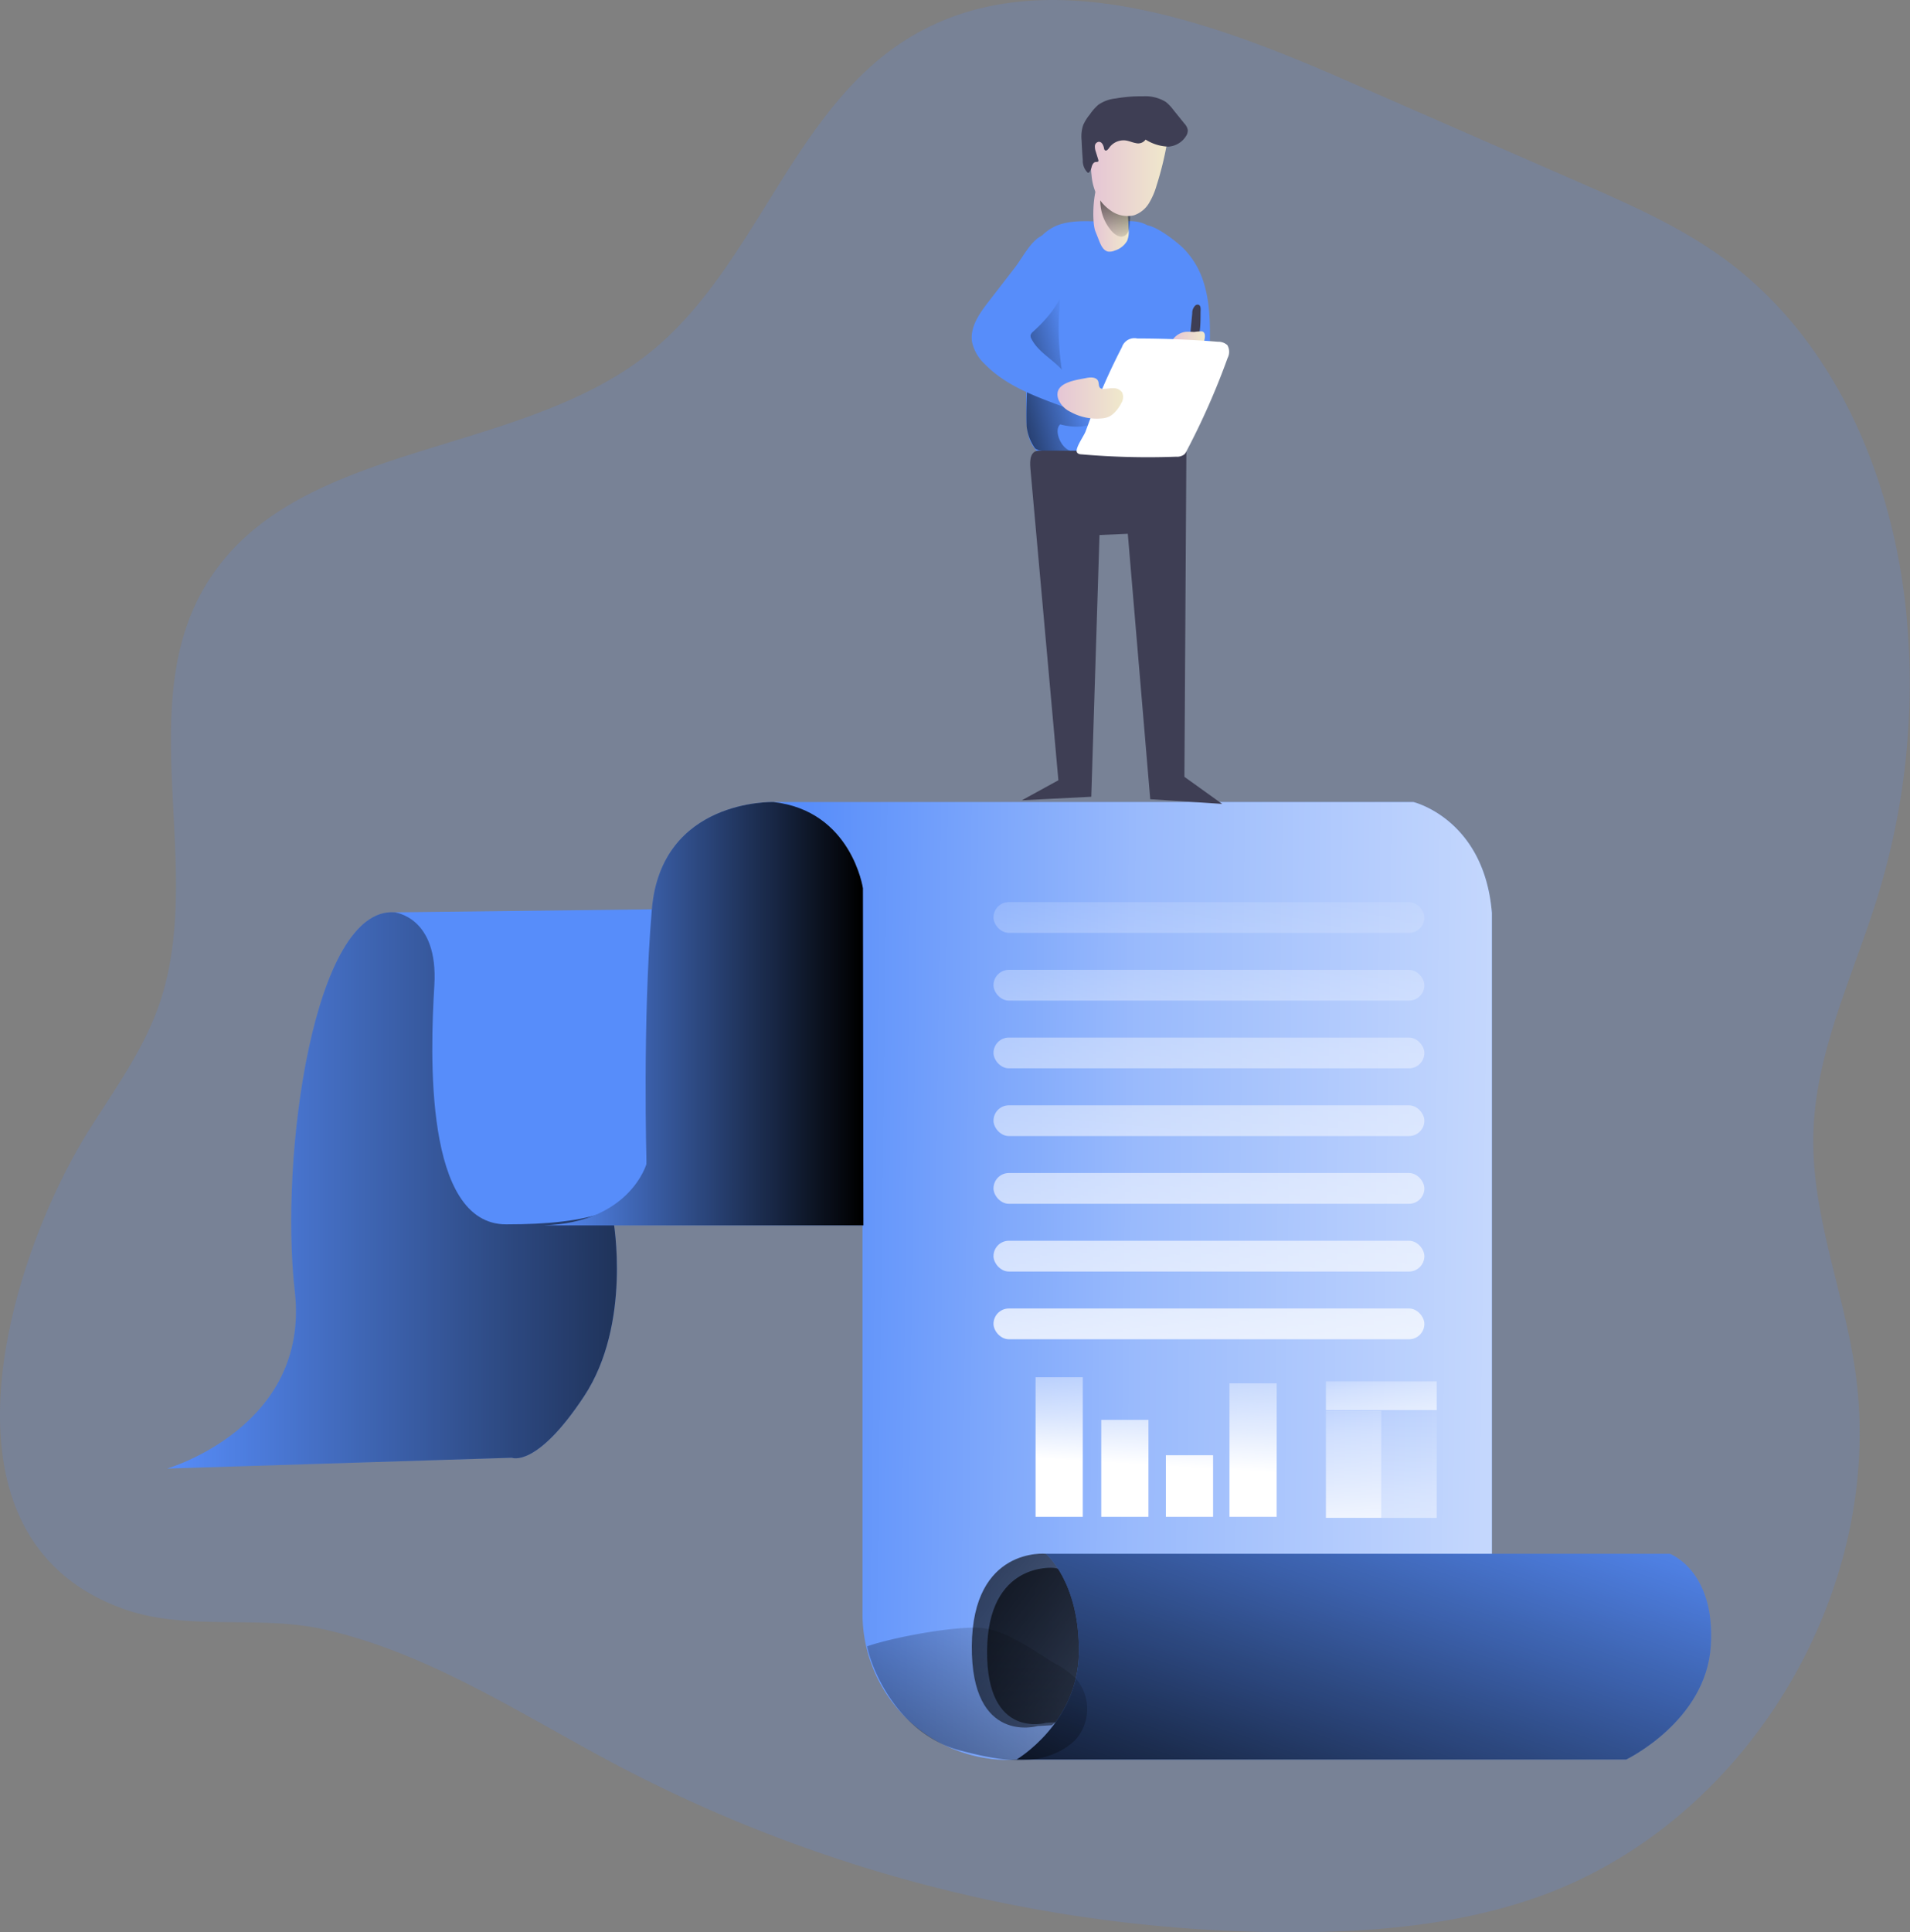 <svg xmlns="http://www.w3.org/2000/svg" xmlns:xlink="http://www.w3.org/1999/xlink" id="Layer_1" data-name="Layer 1" viewBox="0 0 357.68 361.74"><rect x="0" y="0" width="357.68" height="361.74" fill="#808080" stroke="none"/><defs><linearGradient id="linear-gradient" x1="78.6" x2="211.75" y1="225.34" y2="225.34" gradientUnits="userSpaceOnUse"><stop offset="0" stop-opacity="0"/><stop offset=".99"/></linearGradient><linearGradient id="linear-gradient-2" x1="192.17" x2="400.82" y1="241.25" y2="243.89" gradientUnits="userSpaceOnUse"><stop offset=".02" stop-color="#fff" stop-opacity="0"/><stop offset=".32" stop-color="#fff" stop-opacity=".39"/><stop offset=".68" stop-color="#fff" stop-opacity=".68"/><stop offset="1" stop-color="#fff"/></linearGradient><linearGradient id="linear-gradient-3" x1="310.14" x2="178.09" y1="364.73" y2="260.41" xlink:href="#linear-gradient"/><linearGradient id="linear-gradient-4" x1="304.9" x2="186.08" y1="360.17" y2="266.31" xlink:href="#linear-gradient"/><linearGradient id="linear-gradient-5" x1="316.48" x2="282.15" y1="269.6" y2="373.26" xlink:href="#linear-gradient"/><linearGradient id="linear-gradient-6" x1="149.21" x2="208.96" y1="192.25" y2="192.25" xlink:href="#linear-gradient"/><linearGradient id="linear-gradient-7" x1="249.64" x2="226.14" y1="70.03" y2="76.55" xlink:href="#linear-gradient"/><linearGradient id="linear-gradient-8" x1="252.05" x2="258.67" y1="42.12" y2="42.12" gradientUnits="userSpaceOnUse"><stop offset="0" stop-color="#e5c5d5"/><stop offset=".42" stop-color="#ead4d1"/><stop offset="1" stop-color="#f0e9cb"/></linearGradient><linearGradient id="linear-gradient-9" x1="256.52" x2="255.75" y1="48.74" y2="32.67" xlink:href="#linear-gradient"/><linearGradient id="linear-gradient-10" x1="251.63" x2="266.2" y1="33" y2="33" xlink:href="#linear-gradient-8"/><linearGradient id="linear-gradient-11" x1="266.74" x2="272.95" y1="66.05" y2="66.05" xlink:href="#linear-gradient-8"/><linearGradient id="linear-gradient-12" x1="245.33" x2="257.63" y1="76.98" y2="76.98" xlink:href="#linear-gradient-8"/><linearGradient id="linear-gradient-13" x1="228.22" x2="215.89" y1="152.75" y2="281.73" xlink:href="#linear-gradient-2"/><linearGradient id="linear-gradient-14" x1="229.42" x2="217.09" y1="152.87" y2="281.84" xlink:href="#linear-gradient-2"/><linearGradient id="linear-gradient-15" x1="230.62" x2="218.29" y1="152.98" y2="281.96" xlink:href="#linear-gradient-2"/><linearGradient id="linear-gradient-16" x1="231.82" x2="219.49" y1="153.1" y2="282.07" xlink:href="#linear-gradient-2"/><linearGradient id="linear-gradient-17" x1="233.02" x2="220.69" y1="153.21" y2="282.19" xlink:href="#linear-gradient-2"/><linearGradient id="linear-gradient-18" x1="234.22" x2="221.9" y1="153.33" y2="282.3" xlink:href="#linear-gradient-2"/><linearGradient id="linear-gradient-19" x1="235.42" x2="223.1" y1="153.44" y2="282.42" xlink:href="#linear-gradient-2"/><linearGradient id="linear-gradient-20" x1="199.67" x2="198.21" y1="249.32" y2="273.24" xlink:href="#linear-gradient-2"/><linearGradient id="linear-gradient-21" x1="212.17" x2="210.7" y1="250.09" y2="274.01" xlink:href="#linear-gradient-2"/><linearGradient id="linear-gradient-22" x1="235.88" x2="234.42" y1="251.55" y2="275.46" xlink:href="#linear-gradient-2"/><linearGradient id="linear-gradient-23" x1="224.43" x2="222.96" y1="250.84" y2="274.76" xlink:href="#linear-gradient-2"/><linearGradient id="linear-gradient-24" x1="253.35" x2="253.64" y1="257.97" y2="290.84" xlink:href="#linear-gradient-2"/><linearGradient id="linear-gradient-25" x1="263.83" x2="263.98" y1="261.76" y2="318.25" xlink:href="#linear-gradient-2"/><linearGradient id="linear-gradient-26" x1="258.13" x2="259.45" y1="253.92" y2="271.67" xlink:href="#linear-gradient-2"/><linearGradient id="linear-gradient-27" x1="240.09" x2="197.24" y1="296.3" y2="389.26" xlink:href="#linear-gradient"/></defs><title>Analyze Report 2</title><path fill="#578dfa" d="M164.9,334a272.16,272.16,0,0,0,124,30.22c16.08,0,32.39-1.45,47.48-7,38.92-14.37,64.6-58.1,58.21-99.09-2.26-14.54-8.07-28.64-7.7-43.35.39-15.48,7.55-29.84,12.1-44.63a135.47,135.47,0,0,0,5.45-51.37c-2.25-25.9-13-52.18-33.94-67.63-8.41-6.22-18.09-10.45-27.68-14.63L298.73,17.24c-26-11.34-57.09-22.44-81.27-7.62-21.91,13.43-28.55,43-48.64,59C143.88,88.52,102,84.81,85.71,112.23c-13.58,22.88.14,53.24-8.61,78.36-2.92,8.37-8.18,15.66-12.93,23.14C48.83,238,32.63,290.85,71.08,303.9c11.41,3.87,25,.94,36.84,3.6C128.5,312.12,146.41,324.46,164.9,334Z" opacity=".18" transform="translate(-47.31 -2.48)" style="isolation:isolate"/><path fill="#578dfa" d="M78.6,277.41s26.81-7.78,23.92-33.14,3.56-72,18.64-71,90.59,0,90.59,0V231H162.18s3.46,19.3-5.48,32.85-13.54,11.53-13.54,11.53Z" transform="translate(-47.31 -2.48)"/><path fill="url(#linear-gradient)" d="M78.6,277.41s26.81-7.78,23.92-33.14,3.56-72,18.64-71,90.59,0,90.59,0V231H162.18s3.46,19.3-5.48,32.85-13.54,11.53-13.54,11.53Z" transform="translate(-47.31 -2.48)"/><path fill="#578dfa" d="M192.15,152.63H312s13.25,3.17,14.69,20.75V330.44l-89.05,1.44a21,21,0,0,1-2.56.05,27.36,27.36,0,0,1-26.25-27.43V168.77S207.14,154.65,192.15,152.63Z" transform="translate(-47.31 -2.48)"/><path fill="url(#linear-gradient-2)" d="M192.15,152.63H312s13.25,3.17,14.69,20.75V330.44l-89.05,1.44a20.78,20.78,0,0,1-3.12,0,27.31,27.31,0,0,1-25.69-27.37V168.77S207.14,154.65,192.15,152.63Z" transform="translate(-47.31 -2.48)"/><path fill="url(#linear-gradient-3)" d="M243.16,293.36S229.44,292,229.3,310.61s12.32,15,12.32,15l2.64-.15s16.58-11.44,7.63-24.06C251.89,301.37,248.22,294,243.16,293.36Z" transform="translate(-47.31 -2.48)"/><path fill="url(#linear-gradient-4)" d="M244.63,296s-12.34-1.25-12.47,15.52S243.25,325,243.25,325l2.37-.13s14.92-10.3,6.87-21.66C252.49,303.16,249.18,296.54,244.63,296Z" transform="translate(-47.31 -2.48)"/><path fill="#578dfa" d="M243.16,293.36H360s8.55,3.07,7.69,17.2-15.85,21.32-15.85,21.32H237.68s11.53-6.77,11.68-20S243.16,293.36,243.16,293.36Z" transform="translate(-47.31 -2.48)"/><path fill="url(#linear-gradient-5)" d="M243.16,293.36H360s8.55,3.07,7.69,17.2-15.85,21.32-15.85,21.32H237.68s11.53-6.77,11.68-20S243.16,293.36,243.16,293.36Z" transform="translate(-47.31 -2.48)"/><path fill="#578dfa" d="M121.16,173.28s8.26.77,7.49,13.64-1.92,44.77,13.45,44.77,25.75-2.5,26.32-11.34,1-47.64,1-47.64Z" transform="translate(-47.31 -2.48)"/><path fill="#578dfa" d="M192.15,152.63s-21-.67-22.77,20.08-1,47.64-1,47.64-3.07,11-19.21,11.53H209l-.09-63.11S206.75,154.26,192.15,152.63Z" transform="translate(-47.31 -2.48)"/><path fill="url(#linear-gradient-6)" d="M192.15,152.63s-21-.67-22.77,20.08-1,47.64-1,47.64-3.07,11-19.21,11.53H209l-.09-63.11S206.75,154.26,192.15,152.63Z" transform="translate(-47.31 -2.48)"/><path fill="#578dfa" d="M246.37,44.33c-4.09,1-6.75,5.16-7.53,9.3s-.09,8.39.27,12.59c.38,4.51.36,9,.39,13.57,0,2,.05,4.15,1.06,5.91,1.28,2.22,3.83,3.38,6.32,4,4.11,1,8.39.82,12.61.64,1.65-.07,3.43-.19,4.67-1.27a6.24,6.24,0,0,0,1.73-3.26A44.32,44.32,0,0,0,267,76.16l.72-15.83c.26-5.64.06-13.13-6-15.9-1.73-.79-3.63-.53-5.47-.46C253.08,44.09,249.53,43.52,246.37,44.33Z" transform="translate(-47.31 -2.48)"/><path fill="url(#linear-gradient-7)" d="M245.87,81.92c-1.25,1,0,4.44,2,5,1.22.33-6,.47-6.76-.55a8.71,8.71,0,0,1-1.54-4.08c-.18-4.47.31-9,.13-13.52a17.61,17.61,0,0,1,.43-5.89c.89-2.93,3.21-5.19,4.46-8,1.37,1.63,1.19,4,1.06,6.14A50.2,50.2,0,0,0,246,70.6a8.86,8.86,0,0,0,.71,2.82c1.25,2.57,5,3.21,5.76,6C253.43,83,247.93,82.55,245.87,81.92Z" transform="translate(-47.31 -2.48)"/><path fill="url(#linear-gradient-8)" d="M252.44,45.79l.76,1.91c.32.8.77,1.7,1.61,1.88a2.47,2.47,0,0,0,1.28-.2,4,4,0,0,0,2.3-1.83,4.35,4.35,0,0,0,.28-2c-.08-2.42-.33-11.39-3.88-10.94C251.94,35,251.63,43.77,252.44,45.79Z" transform="translate(-47.31 -2.48)"/><path fill="url(#linear-gradient-9)" d="M255.56,45.83c.59.64,1.5,1.21,2.28.83s.92-1.24,1-2,.13-1.52.14-2.28a1.64,1.64,0,0,0-1.09-1.75c-.87-.55-4.46-2.87-4.53-.46A8.61,8.61,0,0,0,255.56,45.83Z" transform="translate(-47.31 -2.48)"/><path fill="url(#linear-gradient-10)" d="M265.9,29a61,61,0,0,1-2,8.21,13.48,13.48,0,0,1-1.45,3.35,5.27,5.27,0,0,1-2.8,2.23,5.36,5.36,0,0,1-4.49-1,7.92,7.92,0,0,1-2.68-3.3,10.9,10.9,0,0,1-.77-3.28,15.41,15.41,0,0,1,1.5-8.62A7.17,7.17,0,0,1,255,24.28a6.57,6.57,0,0,1,5.2-1.15,16,16,0,0,1,5.08,2C266.68,25.93,266.13,27.69,265.9,29Z" transform="translate(-47.31 -2.48)"/><path fill="#3e3e54" d="M265.64,21.57A8,8,0,0,1,267,23l2.1,2.6a2.43,2.43,0,0,1,.64,1.2,1.9,1.9,0,0,1-.31,1.13,4.22,4.22,0,0,1-3.29,2,8.43,8.43,0,0,1-4.3-1.32,1.69,1.69,0,0,1-1.78.67c-.67-.11-1.29-.42-2-.51A3.3,3.3,0,0,0,255,30.18c-.19.28-.52.64-.78.42a.5.5,0,0,1-.16-.35c-.11-.56-.4-1.25-1-1.22a.83.83,0,0,0-.71.74,2.68,2.68,0,0,0,.16,1.08l.49,1.59a.41.41,0,0,1,0,.19c0,.17-.29.16-.47.18-.4,0-.65.45-.77.83a2.74,2.74,0,0,1-.48,1.1.32.32,0,0,1-.16.09.33.33,0,0,1-.18-.08,3.11,3.11,0,0,1-.86-2.29c-.1-1.22-.17-2.45-.22-3.68a6.92,6.92,0,0,1,.29-2.87,8.58,8.58,0,0,1,1.25-2A9,9,0,0,1,253,22.09a6.85,6.85,0,0,1,3.22-1.17,26.56,26.56,0,0,1,5.11-.41A7.31,7.31,0,0,1,265.64,21.57Z" transform="translate(-47.31 -2.48)"/><path fill="#578dfa" d="M272.69,55.27c1.29,4,1.25,8.33,1.18,12.56a29,29,0,0,1-.34,4.66,8.38,8.38,0,0,1-1.47,3.61,4.68,4.68,0,0,1-3.3,1.91,2.78,2.78,0,0,1-1.55-.33c-1.21-.71-1.39-2.35-1.44-3.75l-.58-16.46c-.09-2.51-4.68-9.52-4.24-12,.48-2.69,6.51,2.06,7.95,3.48A15.56,15.56,0,0,1,272.69,55.27Z" transform="translate(-47.31 -2.48)"/><path fill="#3e3e54" d="M272.15,60.56c0-.37,0-.83-.33-1a.65.65,0,0,0-.63.08,1.93,1.93,0,0,0-.61,1.5c-.11,1.19-.23,2.38-.34,3.57-.06.7-.47,1.94.6,1.76C272.39,66.21,272.07,61.72,272.15,60.56Z" transform="translate(-47.31 -2.48)"/><path fill="url(#linear-gradient-11)" d="M269.38,64.6a3.46,3.46,0,0,0-2.56,1.63.84.84,0,0,0-.08.2.42.42,0,0,0,.08.26,1.81,1.81,0,0,0,1.36.67,18.94,18.94,0,0,0,3.45.24,1.2,1.2,0,0,0,.68-.16,1.13,1.13,0,0,0,.35-.61c.22-.72.65-2.12-.29-2.32a10.62,10.62,0,0,0-1.45.12A13.15,13.15,0,0,0,269.38,64.6Z" transform="translate(-47.31 -2.48)"/><path fill="#578dfa" d="M232.4,59c-1.7,2.2-3.49,4.75-3.06,7.49a8,8,0,0,0,2.43,4.19c3.81,3.91,9.1,5.9,14.22,7.78a1.13,1.13,0,0,0,.7.11,1.07,1.07,0,0,0,.51-.36c1.66-1.95.46-5-1.35-6.85s-4.2-3.14-5.37-5.42a1.14,1.14,0,0,1-.18-.69,1.36,1.36,0,0,1,.48-.69c2.85-2.59,5.46-5.74,6.19-9.52.47-2.46-.93-10.51-4.86-8.27-1.89,1.07-3.4,4.06-4.71,5.76Z" transform="translate(-47.31 -2.48)"/><path fill="#3e3e54" d="M240.27,90.2l5.24,58.35-6.84,3.75,13-.66,1.54-49,5.3-.23,4.2,49.69,13.47.88-7.07-5.07.37-61-27.59-.07C240.27,86.86,240.12,88.56,240.27,90.2Z" transform="translate(-47.31 -2.48)"/><path fill="#fff" d="M257.41,67.47a2.47,2.47,0,0,1,2.88-1.62q7.54,0,15.08.61a2.54,2.54,0,0,1,1.78.63,2.5,2.5,0,0,1,.05,2.41,137,137,0,0,1-7.69,17.42,2.08,2.08,0,0,1-.4.61,2.21,2.21,0,0,1-1.53.45,143.55,143.55,0,0,1-17.72-.44c-.34,0-.75-.1-.89-.42-.33-.75,1.3-3,1.62-3.84.66-1.74,1.28-3.5,2-5.23C254,74.46,255.63,70.92,257.41,67.47Z" transform="translate(-47.31 -2.48)"/><path fill="url(#linear-gradient-12)" d="M250.78,73.24c.8-.17,1.85-.17,2.17.58.19.45.05,1.08.46,1.35a.92.92,0,0,0,.52.11c.64,0,1.27-.15,1.9-.12a1.89,1.89,0,0,1,1.63.81,2.15,2.15,0,0,1-.18,2,6.73,6.73,0,0,1-1.13,1.62,3.93,3.93,0,0,1-1.25.93,4,4,0,0,1-1.38.3,10.16,10.16,0,0,1-5.74-1.23,4.54,4.54,0,0,1-2.27-2.34C244.41,74.1,248.79,73.64,250.78,73.24Z" transform="translate(-47.31 -2.48)"/><rect width="80.69" height="5.76" x="186.05" y="168.88" fill="url(#linear-gradient-13)" rx="2.88"/><rect width="80.69" height="5.76" x="186.05" y="181.56" fill="url(#linear-gradient-14)" rx="2.88"/><rect width="80.69" height="5.76" x="186.05" y="194.24" fill="url(#linear-gradient-15)" rx="2.88"/><rect width="80.69" height="5.76" x="186.05" y="206.92" fill="url(#linear-gradient-16)" rx="2.88"/><rect width="80.69" height="5.76" x="186.05" y="219.6" fill="url(#linear-gradient-17)" rx="2.88"/><rect width="80.69" height="5.76" x="186.05" y="232.28" fill="url(#linear-gradient-18)" rx="2.88"/><rect width="80.69" height="5.76" x="186.05" y="244.96" fill="url(#linear-gradient-19)" rx="2.88"/><rect width="8.84" height="26.13" x="193.93" y="257.83" fill="url(#linear-gradient-20)"/><rect width="8.84" height="18.15" x="206.23" y="265.81" fill="url(#linear-gradient-21)"/><rect width="8.84" height="24.99" x="230.24" y="258.97" fill="url(#linear-gradient-22)"/><rect width="8.84" height="11.53" x="218.33" y="272.43" fill="url(#linear-gradient-23)"/><rect width="10.37" height="20.04" x="248.3" y="264.11" fill="url(#linear-gradient-24)"/><rect width="10.37" height="20" x="258.68" y="264.16" fill="url(#linear-gradient-25)"/><rect width="20.75" height="5.38" x="248.3" y="258.6" fill="url(#linear-gradient-26)"/><path fill="url(#linear-gradient-27)" d="M209.71,310.68c.63,3.63,5.43,16.37,17.46,19.52,5.54,1.45,12,2.86,17.3.69a12.21,12.21,0,0,0,4.24-2.71,8.68,8.68,0,0,0,.15-11.37,16.39,16.39,0,0,0-4-2.93c-4.26-2.49-9.46-6.57-14.59-6.69S214.57,309,209.71,310.68Z" transform="translate(-47.31 -2.48)"/></svg>